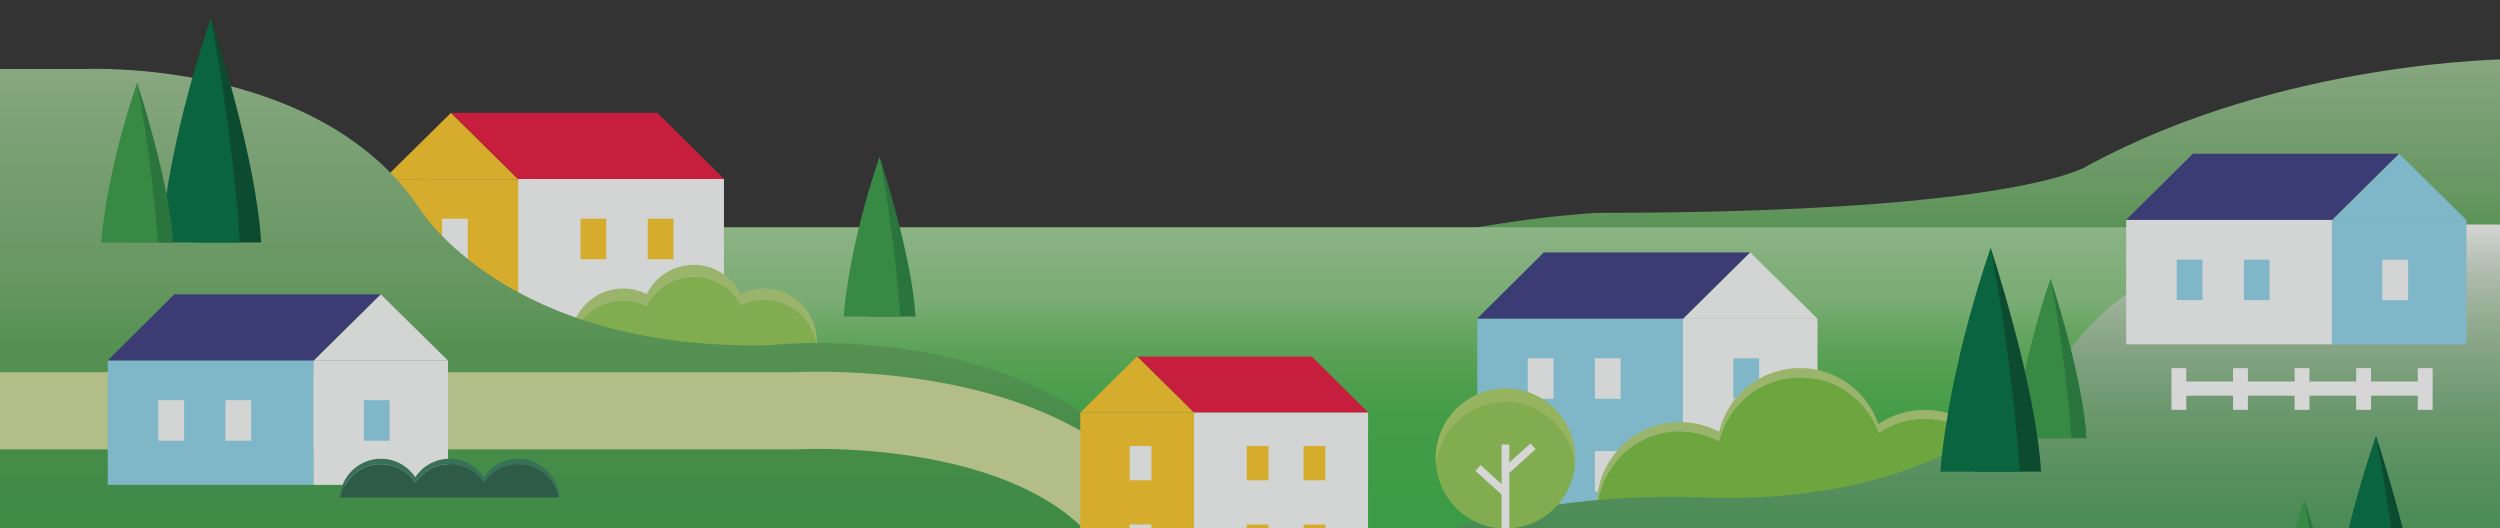 <svg width="620" height="131" viewBox="0 0 620 131" fill="none" xmlns="http://www.w3.org/2000/svg">
<rect x="0" y="0" width="620" height="131" fill="#333333" stroke="none"/>
<g opacity="0.8">
<g clip-path="url(#clip0)">
<path d="M657.044 14.664H623.143C623.143 14.664 566.45 14.664 517.806 41.056C517.806 41.056 501.459 52.791 396.095 52.791C396.095 52.791 293.508 57.639 268.082 110.503V140.776H657.044V14.664Z" fill="url(#paint0_linear)"/>
<path d="M620 56.354H73.861V148.025H620V56.354Z" fill="url(#paint1_linear)"/>
<path d="M366.357 148.222L417.431 148.222L417.431 78.967L366.357 78.967L366.357 148.222Z" fill="#93D8EE"/>
<path d="M417.377 148.22L450.744 148.22L450.744 79.052L417.377 79.052L417.377 148.22Z" fill="#FBFCFD"/>
<path d="M434.057 62.599L450.741 79.056H417.374L434.057 62.599Z" fill="#FBFCFD"/>
<path d="M434.008 62.6H382.866L366.331 79.006H417.417L434.008 62.6Z" fill="#3F3E85"/>
<path d="M429.875 98.902L436.253 98.902L436.253 88.854L429.875 88.854L429.875 98.902Z" fill="#93D8EE"/>
<path d="M429.875 121.916L436.253 121.916L436.253 111.867L429.875 111.867L429.875 121.916Z" fill="#93D8EE"/>
<path d="M395.539 98.902L401.917 98.902L401.917 88.854L395.539 88.854L395.539 98.902Z" fill="#FBFCFD"/>
<path d="M378.891 98.902L385.269 98.902L385.269 88.854L378.891 88.854L378.891 98.902Z" fill="#FBFCFD"/>
<path d="M395.539 121.916L401.917 121.916L401.917 111.867L395.539 111.867L395.539 121.916Z" fill="#FBFCFD"/>
<path d="M378.891 121.916L385.269 121.916L385.269 111.867L378.891 111.867L378.891 121.916Z" fill="#FBFCFD"/>
<path d="M416.654 106.988C420.147 106.988 423.436 107.861 426.321 109.401C428.529 100.331 436.663 93.599 446.373 93.599C455.375 93.599 463.031 99.396 465.854 107.475C469.136 105.262 473.082 103.971 477.332 103.971C488.345 103.971 497.347 112.636 497.943 123.557C497.962 123.171 497.974 122.784 497.974 122.398C497.974 110.94 488.729 101.652 477.326 101.652C473.076 101.652 469.13 102.943 465.848 105.156C463.025 97.077 455.369 91.28 446.367 91.28C436.657 91.28 428.523 98.012 426.314 107.082C423.429 105.542 420.141 104.67 416.648 104.67C405.245 104.67 396 113.958 396 125.415C396 125.801 396.013 126.188 396.031 126.574C396.639 115.653 405.635 106.988 416.654 106.988Z" fill="#B4D679"/>
<path d="M477.332 143.137C468.33 143.137 460.674 137.34 457.851 129.261C454.569 131.474 450.623 132.764 446.373 132.764C442.88 132.764 439.592 131.892 436.707 130.352C434.498 139.422 426.364 146.154 416.654 146.154C405.642 146.154 396.639 137.489 396.044 126.568C396.025 126.955 396.013 127.341 396.013 127.728C396.013 139.185 405.257 148.473 416.66 148.473C426.37 148.473 434.504 141.741 436.713 132.671C439.598 134.21 442.886 135.083 446.379 135.083C450.629 135.083 454.575 133.793 457.857 131.58C460.68 139.659 468.336 145.456 477.338 145.456C488.742 145.456 497.986 136.168 497.986 124.71C497.986 124.324 497.974 123.938 497.955 123.551C497.347 134.472 488.345 143.137 477.332 143.137Z" fill="#7CC242"/>
<path d="M416.654 146.154C426.364 146.154 434.498 139.422 436.706 130.352C439.591 131.891 442.88 132.764 446.373 132.764C450.623 132.764 454.569 131.474 457.851 129.261C460.674 137.34 468.33 143.137 477.332 143.137C488.345 143.137 497.347 134.472 497.943 123.551C497.341 112.636 488.345 103.965 477.332 103.965C473.082 103.965 469.136 105.255 465.854 107.468C463.031 99.39 455.375 93.593 446.373 93.593C436.663 93.593 428.529 100.325 426.32 109.395C423.435 107.855 420.147 106.982 416.654 106.982C405.642 106.982 396.639 115.647 396.044 126.568C396.639 137.489 405.635 146.154 416.654 146.154Z" fill="#7CC242"/>
<path d="M620 55.689H594.017C594.017 55.689 536.662 50.646 510.853 90.246C510.853 90.246 489.376 124.909 424.132 123.47C424.132 123.47 313.693 115.616 313.693 186.719V282.475H620V55.689Z" fill="url(#paint2_linear)"/>
<path d="M88.609 51.784C79.606 51.784 71.95 45.987 69.127 37.908C65.845 40.121 61.899 41.411 57.649 41.411C54.156 41.411 50.868 40.539 47.983 38.999C45.774 48.069 37.64 54.801 27.931 54.801C17.011 54.801 8.077 46.286 7.339 35.508C7.308 35.988 7.283 36.468 7.283 36.954C7.283 48.412 16.527 57.7 27.931 57.7C37.64 57.7 45.774 50.967 47.983 41.898C50.868 43.437 54.156 44.31 57.649 44.31C61.899 44.31 65.845 43.02 69.127 40.807C71.95 48.885 79.606 54.683 88.609 54.683C100.012 54.683 109.257 45.395 109.257 33.937C109.257 33.451 109.232 32.965 109.201 32.491C108.456 43.269 99.522 51.784 88.609 51.784Z" fill="#69B568"/>
<path d="M179.539 44.347H128.465V113.602H179.539V44.347Z" fill="#FBFCFD"/>
<path d="M128.521 44.435H95.154V113.602H128.521V44.435Z" fill="#FFCA2A"/>
<path d="M111.838 27.984L95.154 44.441H128.521L111.838 27.984Z" fill="#FFCA2A"/>
<path d="M111.887 27.984H163.029L179.563 44.391H128.477L111.887 27.984Z" fill="#ED1940"/>
<path d="M116.019 54.24H109.641V64.288H116.019V54.24Z" fill="#FBFCFD"/>
<path d="M116.019 77.254H109.641V87.303H116.019V77.254Z" fill="#FBFCFD"/>
<path d="M116.019 100.269H109.641V110.317H116.019V100.269Z" fill="#F8DD9D"/>
<path d="M150.354 54.241H143.976V64.289H150.354V54.241Z" fill="#FFCA2A"/>
<path d="M167.006 54.24H160.628V64.288H167.006V54.24Z" fill="#FFCA2A"/>
<path d="M150.354 77.254H143.976V87.303H150.354V77.254Z" fill="#FFCA2A"/>
<path d="M167.006 77.254H160.628V87.303H167.006V77.254Z" fill="#FFCA2A"/>
<path d="M150.354 100.269H143.976V110.317H150.354V100.269Z" fill="#FFCA2A"/>
<path d="M167.006 100.269H160.628V110.317H167.006V100.269Z" fill="#FFCA2A"/>
<path d="M154.56 74.424C156.651 74.424 158.624 74.929 160.38 75.815C162.526 71.526 166.938 68.571 172.044 68.571C177.15 68.571 181.561 71.52 183.708 75.815C185.464 74.936 187.43 74.424 189.527 74.424C196.253 74.424 201.787 79.536 202.501 86.1C202.55 85.626 202.581 85.146 202.581 84.66C202.581 77.417 196.737 71.538 189.521 71.538C187.43 71.538 185.457 72.043 183.702 72.928C181.555 68.64 177.144 65.685 172.038 65.685C166.931 65.685 162.52 68.633 160.373 72.928C158.618 72.049 156.651 71.538 154.554 71.538C147.344 71.538 141.494 77.41 141.494 84.66C141.494 85.146 141.525 85.626 141.574 86.1C142.3 79.536 147.835 74.424 154.56 74.424Z" fill="#B4D679"/>
<path d="M189.521 97.781C184.415 97.781 180.004 94.833 177.857 90.538C176.101 91.417 174.134 91.928 172.037 91.928C169.947 91.928 167.974 91.423 166.218 90.538C164.071 94.827 159.66 97.781 154.554 97.781C147.828 97.781 142.294 92.67 141.581 86.106C141.531 86.58 141.5 87.06 141.5 87.546C141.5 94.789 147.344 100.668 154.56 100.668C159.666 100.668 164.077 97.719 166.224 93.424C167.98 94.303 169.947 94.814 172.044 94.814C174.134 94.814 176.107 94.309 177.863 93.424C180.01 97.713 184.421 100.668 189.527 100.668C196.737 100.668 202.587 94.796 202.587 87.546C202.587 87.06 202.556 86.58 202.507 86.106C201.781 92.67 196.247 97.781 189.521 97.781Z" fill="#95CA57"/>
<path d="M154.56 97.782C159.666 97.782 164.077 94.833 166.224 90.538C167.98 91.417 169.947 91.928 172.044 91.928C174.135 91.928 176.108 91.424 177.863 90.538C180.01 94.827 184.421 97.782 189.528 97.782C196.253 97.782 201.787 92.67 202.501 86.106C201.787 79.542 196.253 74.431 189.528 74.431C187.437 74.431 185.464 74.936 183.708 75.821C181.561 71.532 177.15 68.578 172.044 68.578C166.938 68.578 162.526 71.526 160.38 75.821C158.624 74.942 156.657 74.431 154.56 74.431C147.835 74.431 142.3 79.542 141.587 86.106C142.3 92.67 147.835 97.782 154.56 97.782Z" fill="#95CA57"/>
<path d="M0 17.115H20.931C20.931 17.115 78.972 14.281 104.047 51.723C104.047 51.723 125.543 87.054 190.749 85.612C190.749 85.612 281.031 74.794 301.093 148.341V213.504H0V17.115Z" fill="url(#paint3_linear)"/>
<path d="M0 101.882H197.221C197.221 101.882 278.5 96.894 288.493 148.898" stroke="#D3E09E" stroke-width="19.143" stroke-miterlimit="10"/>
<path d="M26.729 120.25L77.802 120.25L77.802 89.35L26.729 89.35L26.729 120.25Z" fill="#93D8EE"/>
<path d="M77.748 120.249L111.115 120.249L111.115 89.436L77.748 89.436L77.748 120.249Z" fill="#FBFCFD"/>
<path d="M94.428 72.991L111.111 89.441H77.745L94.428 72.991Z" fill="#FBFCFD"/>
<path d="M94.378 72.991H43.236L26.702 89.391H77.788L94.378 72.991Z" fill="#3F3E85"/>
<path d="M90.246 109.293L96.624 109.293L96.624 99.245L90.246 99.245L90.246 109.293Z" fill="#93D8EE"/>
<path d="M55.91 109.293L62.288 109.293L62.288 99.245L55.91 99.245L55.91 109.293Z" fill="#FBFCFD"/>
<path d="M39.262 109.293L45.64 109.293L45.64 99.245L39.262 99.245L39.262 109.293Z" fill="#FBFCFD"/>
<path d="M94.478 115.117C98.027 115.117 101.141 116.931 102.984 119.686C104.827 116.938 107.941 115.117 111.49 115.117C115.039 115.117 118.153 116.931 119.996 119.686C121.839 116.938 124.953 115.117 128.502 115.117C133.466 115.117 137.592 118.664 138.547 123.371H138.739C138.367 118.01 133.931 113.771 128.502 113.771C124.953 113.771 121.839 115.585 119.996 118.34C118.153 115.591 115.039 113.771 111.49 113.771C107.941 113.771 104.827 115.585 102.984 118.34C101.141 115.591 98.027 113.771 94.478 113.771C89.049 113.771 84.613 118.01 84.241 123.371H84.433C85.389 118.664 89.514 115.117 94.478 115.117Z" fill="#398061"/>
<path d="M104.715 123.371H118.272H121.734H138.56C137.604 118.664 133.478 115.117 128.515 115.117C124.966 115.117 121.852 116.931 120.009 119.687C118.166 116.938 115.052 115.117 111.503 115.117C107.954 115.117 104.839 116.931 102.997 119.687C101.154 116.938 98.04 115.117 94.491 115.117C89.527 115.117 85.401 118.664 84.446 123.371H101.272H104.715Z" fill="#2C654E"/>
<path d="M339.274 102.251H296.08V160.822H339.274V102.251Z" fill="#FBFCFD"/>
<path d="M296.123 102.326H267.906V160.828H296.123V102.326Z" fill="#FFCA2A"/>
<path d="M282.016 88.413L267.907 102.326H296.124L282.016 88.413Z" fill="#FFCA2A"/>
<path d="M282.058 88.413H325.309L339.293 102.282H296.092L282.058 88.413Z" fill="#ED1940"/>
<path d="M285.558 110.617H280.16V119.113H285.558V110.617Z" fill="#FBFCFD"/>
<path d="M285.558 130.078H280.16V138.574H285.558V130.078Z" fill="#FBFCFD"/>
<path d="M314.594 110.617H309.196V119.113H314.594V110.617Z" fill="#FFCA2A"/>
<path d="M328.677 110.617H323.28V119.113H328.677V110.617Z" fill="#FFCA2A"/>
<path d="M314.594 130.078H309.196V138.575H314.594V130.078Z" fill="#FFCA2A"/>
<path d="M328.677 130.078H323.28V138.574H328.677V130.078Z" fill="#FFCA2A"/>
<path d="M542.204 91.305H538.519V101.634H542.204V91.305Z" fill="white"/>
<path d="M557.479 91.305H553.794V101.634H557.479V91.305Z" fill="white"/>
<path d="M572.748 91.305H569.063V101.634H572.748V91.305Z" fill="white"/>
<path d="M588.017 91.305H584.331V101.634H588.017V91.305Z" fill="white"/>
<path d="M603.292 91.305H599.606V101.634H603.292V91.305Z" fill="white"/>
<path d="M602.914 94.621H538.892V98.131H602.914V94.621Z" fill="white"/>
<path d="M373.355 131.081C382.901 131.081 390.64 123.306 390.64 113.714C390.64 104.123 382.901 96.348 373.355 96.348C363.808 96.348 356.069 104.123 356.069 113.714C356.069 123.306 363.808 131.081 373.355 131.081Z" fill="#95CA57"/>
<path d="M373.354 99.676C382.338 99.676 389.721 106.571 390.553 115.379C390.602 114.83 390.633 114.275 390.633 113.714C390.633 104.127 382.896 96.348 373.348 96.348C363.8 96.348 356.063 104.121 356.063 113.714C356.063 114.275 356.094 114.83 356.144 115.379C356.987 106.571 364.364 99.676 373.354 99.676Z" fill="#AFD46C"/>
<path d="M373.354 110.236V145.175" stroke="white" stroke-width="1.914" stroke-miterlimit="10"/>
<path d="M373.187 122.061L366.53 116.039" stroke="white" stroke-width="1.914" stroke-miterlimit="10"/>
<path d="M373.534 116.694L380.198 110.672" stroke="white" stroke-width="1.914" stroke-miterlimit="10"/>
<path d="M527.291 85.394L578.365 85.394L578.365 54.494L527.291 54.494L527.291 85.394Z" fill="#FBFCFD"/>
<path d="M578.311 85.392L611.678 85.392L611.678 54.58L578.311 54.58L578.311 85.392Z" fill="#93D8EE"/>
<path d="M594.997 38.133L611.68 54.583H578.313L594.997 38.133Z" fill="#93D8EE"/>
<path d="M594.941 38.133H543.805L527.271 54.533H578.35L594.941 38.133Z" fill="#3F3E85"/>
<path d="M590.815 74.437L597.193 74.437L597.193 64.389L590.815 64.389L590.815 74.437Z" fill="#FBFCFD"/>
<path d="M556.479 74.437L562.857 74.437L562.857 64.389L556.479 64.389L556.479 74.437Z" fill="#93D8EE"/>
<path d="M539.831 74.437L546.209 74.437L546.209 64.389L539.831 64.389L539.831 74.437Z" fill="#93D8EE"/>
<path d="M215.207 78.507L218.135 38.912C218.135 38.912 226.182 63.204 227.045 78.507" fill="#288541"/>
<path d="M218.129 38.906C218.129 38.906 210.858 59.146 209.22 78.507H223.279C223.279 78.507 222.292 60.916 218.129 38.906Z" fill="#399F49"/>
<path d="M48.181 60.137L52.282 4.64C52.282 4.64 63.562 38.687 64.772 60.137" fill="#02512E"/>
<path d="M52.282 4.633C52.282 4.633 42.089 33.002 39.793 60.137H59.498C59.498 60.137 58.114 35.489 52.282 4.633Z" fill="#007042"/>
<path d="M31.07 60.137L33.998 20.542C33.998 20.542 42.045 44.834 42.907 60.137" fill="#288541"/>
<path d="M33.998 20.542C33.998 20.542 26.727 40.782 25.089 60.143H39.148C39.142 60.137 38.155 42.552 33.998 20.542Z" fill="#399F49"/>
<path d="M505.624 108.69L508.552 69.095C508.552 69.095 516.599 93.387 517.461 108.69" fill="#288541"/>
<path d="M508.552 69.089C508.552 69.089 501.281 89.329 499.643 108.69H513.701C513.701 108.69 512.715 91.099 508.552 69.089Z" fill="#399F49"/>
<path d="M489.586 116.981L493.687 61.483C493.687 61.483 504.966 95.531 506.176 116.981" fill="#02512E"/>
<path d="M493.687 61.477C493.687 61.477 483.493 89.846 481.197 116.981H500.902C500.902 116.981 499.519 92.327 493.687 61.477Z" fill="#007042"/>
<path d="M585.15 163.608L589.251 108.111C589.251 108.111 600.531 142.158 601.741 163.608" fill="#02512E"/>
<path d="M589.251 108.104C589.251 108.104 579.058 136.473 576.762 163.608H596.467C596.467 163.608 595.083 138.961 589.251 108.104Z" fill="#007042"/>
<path d="M568.572 163.608L571.501 124.012C571.501 124.012 579.548 148.304 580.41 163.608" fill="#288541"/>
<path d="M571.495 124.012C571.495 124.012 564.223 144.253 562.585 163.614H576.644C576.644 163.608 575.658 146.023 571.495 124.012Z" fill="#399F49"/>
</g>
</g>
<defs>
<linearGradient id="paint0_linear" x1="462.565" y1="14.663" x2="462.565" y2="140.77" gradientUnits="userSpaceOnUse">
<stop stop-color="#9DC494"/>
<stop offset="0.135" stop-color="#86B87F"/>
<stop offset="0.272" stop-color="#72B06B"/>
<stop offset="0.344" stop-color="#60A95C"/>
<stop offset="0.427" stop-color="#51A452"/>
<stop offset="0.527" stop-color="#44A14C"/>
<stop offset="0.682" stop-color="#3CA049"/>
<stop offset="1" stop-color="#399F48"/>
</linearGradient>
<linearGradient id="paint1_linear" x1="346.931" y1="56.352" x2="346.931" y2="148.024" gradientUnits="userSpaceOnUse">
<stop stop-color="#A2D399"/>
<stop offset="0.209" stop-color="#8ACA83"/>
<stop offset="0.273" stop-color="#76C36F"/>
<stop offset="0.345" stop-color="#64BD5F"/>
<stop offset="0.428" stop-color="#54B954"/>
<stop offset="0.528" stop-color="#47B74D"/>
<stop offset="0.786" stop-color="#3EB54B"/>
<stop offset="1" stop-color="#3BB54A"/>
</linearGradient>
<linearGradient id="paint2_linear" x1="466.846" y1="55.482" x2="466.846" y2="282.474" gradientUnits="userSpaceOnUse">
<stop stop-color="white"/>
<stop offset="0.001" stop-color="#FDFEFC"/>
<stop offset="0.047" stop-color="#D3E1D0"/>
<stop offset="0.096" stop-color="#B1CDAE"/>
<stop offset="0.15" stop-color="#92BD92"/>
<stop offset="0.208" stop-color="#78B17C"/>
<stop offset="0.273" stop-color="#61A76A"/>
<stop offset="0.344" stop-color="#4CA05B"/>
<stop offset="0.427" stop-color="#369C51"/>
<stop offset="0.528" stop-color="#22984B"/>
<stop offset="0.664" stop-color="#0C9649"/>
<stop offset="1" stop-color="#009648"/>
</linearGradient>
<linearGradient id="paint3_linear" x1="150.548" y1="17.066" x2="150.548" y2="213.495" gradientUnits="userSpaceOnUse">
<stop stop-color="#9DC494"/>
<stop offset="0.135" stop-color="#86B87F"/>
<stop offset="0.272" stop-color="#72B06B"/>
<stop offset="0.344" stop-color="#60A95C"/>
<stop offset="0.427" stop-color="#51A452"/>
<stop offset="0.527" stop-color="#44A14C"/>
<stop offset="0.682" stop-color="#3CA049"/>
<stop offset="1" stop-color="#399F48"/>
</linearGradient>
<clipPath id="clip0">
<rect width="620" height="131" fill="white"/>
</clipPath>
</defs>
</svg>
